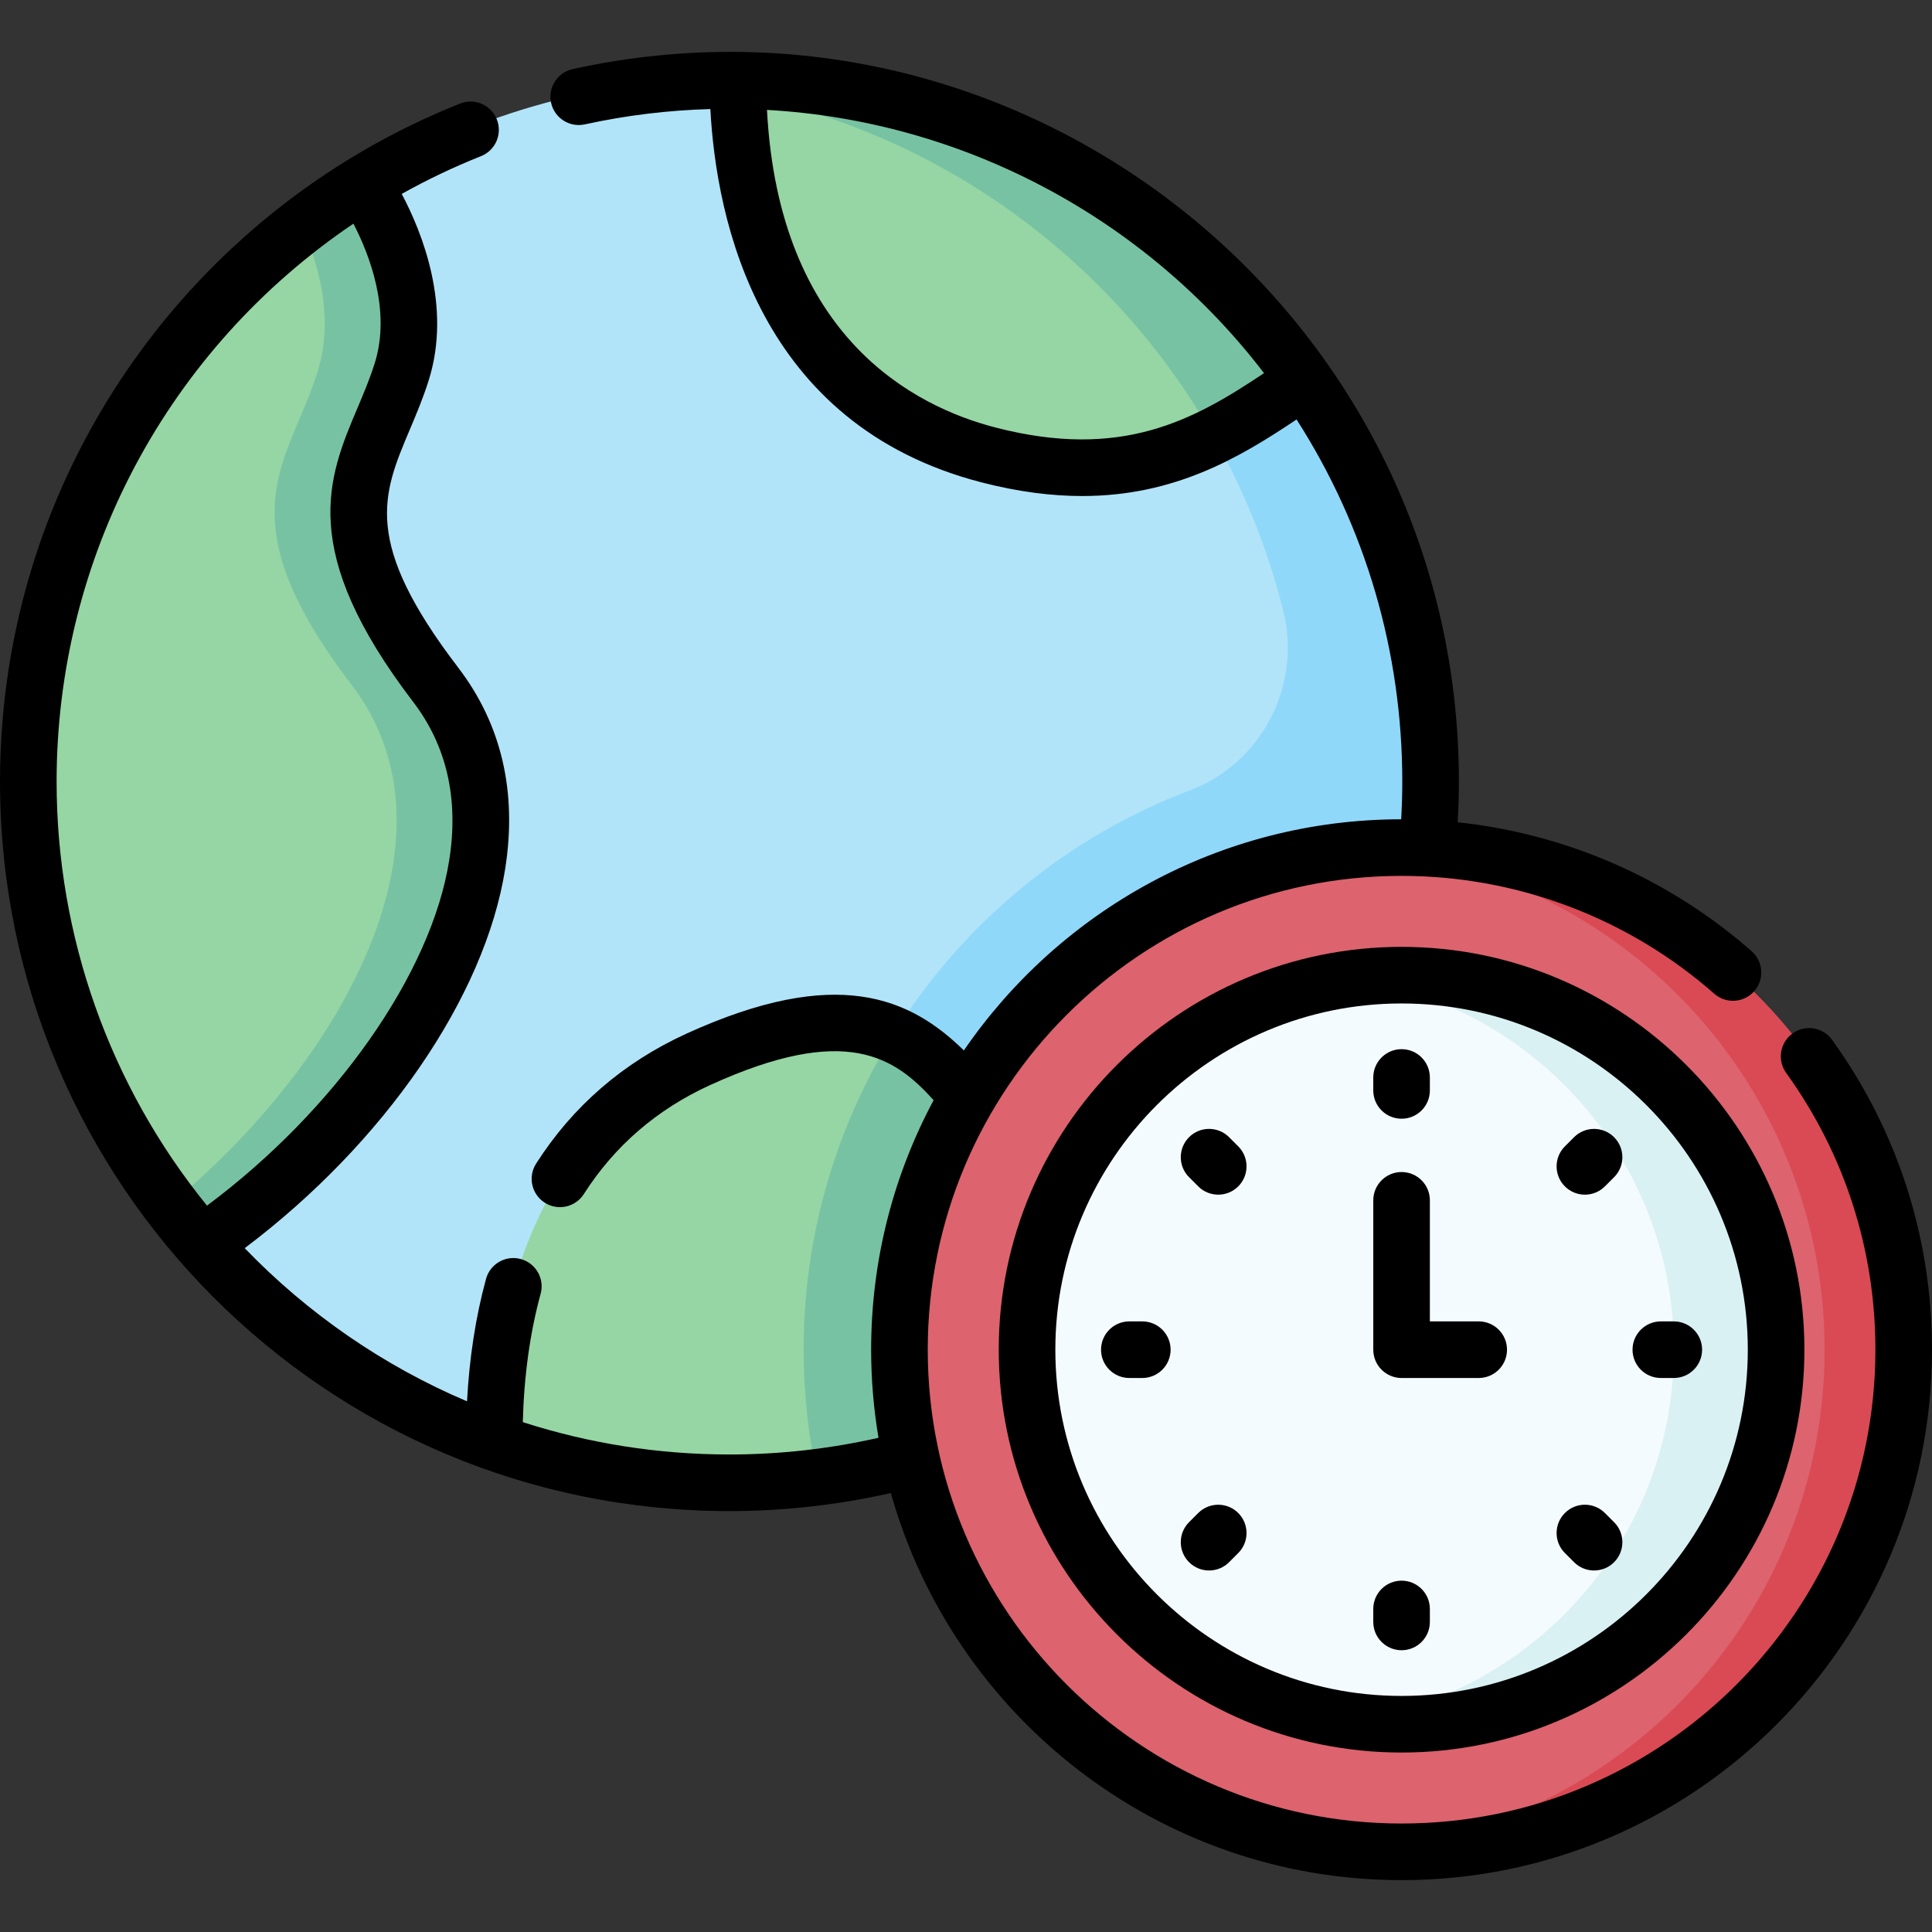 <svg id="Capa_1" enable-background="new 0 0 512 512" height="512" viewBox="0 0 512 512" width="512" xmlns="http://www.w3.org/2000/svg"><rect x="0" y="0" width="512" height="512" fill="#333333" stroke="none"/><g><path d="m379.12 207.143c0 40.89-13.21 78.69-35.59 109.38-33.79 46.33-88.49 76.43-150.22 76.43-21.86 0-42.84-3.78-62.32-10.71-30.14-10.73-56.7-29.02-77.39-52.59-28.7-32.71-46.1-75.58-46.1-122.51 0-67.01 35.46-125.73 88.64-158.41h.02c28.27-17.39 61.53-27.41 97.15-27.41.74 0 1.48 0 2.22.02 62.13.72 116.92 31.94 150.11 79.38 21.1 30.14 33.48 66.84 33.48 106.42z" fill="#b1e4f9" stroke="#b1e4f9" stroke-miterlimit="10"/><path d="m378.958 199.4c-1.502-36.619-13.601-70.512-33.318-98.677-33.19-47.44-87.98-78.66-150.11-79.38-.74-.02-1.48-.02-2.22-.02-5.69 0-11.318.258-16.877.759 56.152 4.969 105.124 34.899 135.727 78.641 12.751 18.214 22.314 38.825 27.886 61.019 4.981 19.84-5.597 40.464-24.727 47.709-59.822 22.654-102.354 80.472-102.354 148.233 0 9.154.795 18.119 2.288 26.847-12.389 3.866-25.331 6.48-38.684 7.673 112.541 10.058 206.981-80.932 202.389-192.804z" fill="#90d8f9"/><path d="m53.6 329.653c-28.7-32.71-46.1-75.58-46.1-122.51 0-67.01 35.46-125.73 88.64-158.41h.02s17.93 25.5 10.3 49.78-25.32 38.04 9.02 82.98c33.93 44.42-10.15 112.38-61.88 148.16z" fill="#95d6a4"/><path d="m115.48 181.493c-34.34-44.94-16.65-58.7-9.02-82.98s-10.3-49.78-10.3-49.78h-.02c-5.596 3.439-10.983 7.183-16.166 11.177 4.339 9.689 8.665 24.352 4.187 38.603-7.63 24.28-25.32 38.04 9.02 82.98 30.863 40.405-2.82 100.283-48.094 137.707 2.715 3.586 5.55 7.077 8.512 10.453 51.731-35.78 95.811-103.74 61.881-148.16z" fill="#78c2a4"/><path d="m345.64 100.723c-20.91 14.19-43.14 30.3-83.64 19.85-58.71-15.15-66.33-71.9-66.47-99.23 62.13.72 116.92 31.94 150.11 79.38z" fill="#95d6a4"/><path d="m312.16 100.723c3.351 4.786 6.479 9.739 9.376 14.842 8.747-4.294 16.515-9.691 24.104-14.842-33.19-47.44-87.98-78.66-150.11-79.38.006 1.105.025 2.262.058 3.459 48.064 9.365 89.505 37.234 116.572 75.921z" fill="#78c2a4"/><path d="m343.53 316.523c-33.79 46.33-88.49 76.43-150.22 76.43-21.86 0-42.84-3.78-62.32-10.71-.13-33.43 8.51-80.73 54.08-101.51 87.11-39.73 58.64 56.45 141.88 37.37 5.98-1.37 11.49-1.86 16.58-1.58z" fill="#95d6a4"/><path d="m326.95 318.103c-59.427 13.622-61.925-31.493-90.183-43.969-15.082 24.258-23.803 52.884-23.803 83.55 0 11.608 1.26 22.92 3.629 33.818 52.079-6.511 97.464-34.567 126.937-74.979-5.09-.28-10.6.21-16.58 1.58z" fill="#78c2a4"/><circle cx="371.431" cy="357.684" fill="#dd636e" r="133.069"/><path d="m371.431 224.615c-3.528 0-7.023.14-10.482.41 68.592 5.345 122.587 62.695 122.587 132.659s-53.995 127.314-122.587 132.659c3.459.27 6.954.41 10.482.41 73.492 0 133.069-59.577 133.069-133.069s-59.577-133.069-133.069-133.069z" fill="#da4a54"/><circle cx="371.431" cy="357.684" fill="#f4fbff" r="99.255"/><path d="m371.431 258.429c-4.599 0-9.123.32-13.556.925 48.403 6.611 85.7 48.112 85.7 98.33s-37.297 91.719-85.7 98.33c4.433.605 8.957.925 13.556.925 54.817 0 99.255-44.438 99.255-99.255s-44.438-99.255-99.255-99.255z" fill="#daf1f4"/><g><path d="m371.431 250.929c-58.865 0-106.755 47.89-106.755 106.755s47.89 106.755 106.755 106.755 106.755-47.89 106.755-106.755-47.89-106.755-106.755-106.755zm0 198.51c-50.594 0-91.755-41.161-91.755-91.755s41.161-91.755 91.755-91.755 91.755 41.161 91.755 91.755-41.161 91.755-91.755 91.755z"/><path d="m371.431 296.475c4.143 0 7.5-3.357 7.5-7.5v-3.435c0-4.143-3.357-7.5-7.5-7.5s-7.5 3.357-7.5 7.5v3.435c0 4.142 3.358 7.5 7.5 7.5z"/><path d="m417.141 301.366-2.43 2.43c-2.929 2.93-2.929 7.678 0 10.607 2.931 2.929 7.678 2.928 10.607 0l2.43-2.43c2.929-2.93 2.929-7.678 0-10.607-2.929-2.927-7.677-2.927-10.607 0z"/><path d="m432.639 357.684c0 4.143 3.357 7.5 7.5 7.5h3.436c4.143 0 7.5-3.357 7.5-7.5s-3.357-7.5-7.5-7.5h-3.436c-4.142 0-7.5 3.357-7.5 7.5z"/><path d="m302.722 350.184h-3.436c-4.143 0-7.5 3.357-7.5 7.5s3.357 7.5 7.5 7.5h3.436c4.143 0 7.5-3.357 7.5-7.5s-3.357-7.5-7.5-7.5z"/><path d="m425.317 400.964c-2.93-2.929-7.679-2.929-10.606.003-2.928 2.929-2.927 7.678.003 10.606l2.43 2.429c2.926 2.926 7.677 2.929 10.606-.003 2.928-2.929 2.927-7.678-.003-10.606z"/><path d="m371.431 418.893c-4.143 0-7.5 3.357-7.5 7.5v3.436c0 4.143 3.357 7.5 7.5 7.5s7.5-3.357 7.5-7.5v-3.436c0-4.143-3.357-7.5-7.5-7.5z"/><path d="m317.542 400.965-2.429 2.429c-2.929 2.93-2.929 7.678 0 10.607 2.931 2.929 7.678 2.928 10.607 0l2.429-2.429c2.929-2.93 2.929-7.678 0-10.607-2.929-2.928-7.677-2.928-10.607 0z"/><path d="m317.542 314.401c2.926 2.928 7.675 2.933 10.606.003 2.93-2.929 2.931-7.678.003-10.606l-2.429-2.43c-2.929-2.931-7.678-2.93-10.606-.003-2.93 2.929-2.931 7.678-.003 10.606z"/><path d="m391.874 350.184h-12.942v-32.084c0-4.143-3.357-7.5-7.5-7.5s-7.5 3.357-7.5 7.5v39.584c0 4.143 3.357 7.5 7.5 7.5h20.442c4.143 0 7.5-3.357 7.5-7.5s-3.358-7.5-7.5-7.5z"/><path d="m485.521 275.564c-2.424-3.36-7.11-4.118-10.471-1.697-3.359 2.423-4.119 7.11-1.697 10.471 15.47 21.453 23.647 46.816 23.647 73.346 0 69.239-56.33 125.569-125.568 125.569-69.239 0-125.569-56.33-125.569-125.569 0-69.238 56.33-125.568 125.569-125.568 30.53 0 59.962 11.095 82.873 31.24 3.109 2.732 7.85 2.431 10.585-.681 2.734-3.11 2.431-7.85-.681-10.585-21.904-19.26-49.133-31.123-77.902-34.179.2-3.604.313-7.205.313-10.767 0-123.135-114.048-215.313-234.854-188.836-4.046.887-6.607 4.886-5.721 8.932.887 4.047 4.89 6.605 8.932 5.721 10.889-2.387 22.06-3.748 33.277-4.063 1.573 29.388 12.717 83.674 71.872 98.938 9.803 2.53 18.622 3.617 26.655 3.617 24.474 0 41.619-10.1 56.822-20.29 18.351 28.646 28.017 61.671 28.017 95.981 0 3.298-.105 6.633-.292 9.973-48.066.035-90.559 24.323-115.893 61.259-14.229-13.935-33.609-22.65-73.478-4.466-16.743 7.635-30.162 19.229-39.882 34.463-2.229 3.491-1.204 8.128 2.288 10.356 3.498 2.233 8.134 1.197 10.357-2.288 8.138-12.751 19.396-22.469 33.462-28.883 36.085-16.459 48.971-7.364 59.237 3.999-10.559 19.722-16.557 42.236-16.557 66.127 0 7.953.674 15.751 1.95 23.347-12.932 2.927-26.186 4.422-39.501 4.422-18.726 0-37.12-2.889-54.762-8.576.316-12.254 1.9-23.672 4.722-34.009 1.091-3.995-1.264-8.119-5.26-9.21-3.994-1.089-8.12 1.265-9.21 5.261-2.736 10.024-4.417 20.904-5.035 32.448-22.093-9.377-42.188-23.227-58.916-40.593 36.884-27.771 63.649-66.481 69.024-100.498 3.219-20.377-.963-38.322-12.432-53.337-25.445-33.299-20.167-45.774-12.863-63.042 1.742-4.117 3.542-8.374 5.039-13.136 6.154-19.583-1.782-39.249-7.156-49.374 6.773-3.786 13.812-7.141 21.008-10.004 3.849-1.532 5.727-5.894 4.195-9.742-1.532-3.847-5.894-5.727-9.741-4.195-71.704 28.536-121.924 98.415-121.924 179.698 0 106.568 86.339 193.31 193.31 193.31 14.415 0 28.765-1.618 42.77-4.785 16.612 59.116 70.999 102.585 135.351 102.585 77.51 0 140.568-63.06 140.568-140.569.001-29.7-9.156-58.096-26.478-82.121zm-221.647-162.252c-21.665-5.591-57.458-23.966-60.616-84.186 51.817 2.897 100.111 28.47 131.719 69.759-18.769 12.565-37.786 23.022-71.103 14.427zm-170.21-54.04c4.21 8.144 10.03 23.023 5.641 36.993-1.281 4.076-2.939 7.997-4.543 11.788-7.855 18.569-15.978 37.771 14.758 77.993 8.881 11.628 12.09 25.722 9.535 41.891-4.765 30.161-30.253 66.276-64.197 91.568-25.746-31.705-39.858-71.336-39.858-112.361 0-59.557 29.488-114.66 78.664-147.872z"/></g></g></svg>